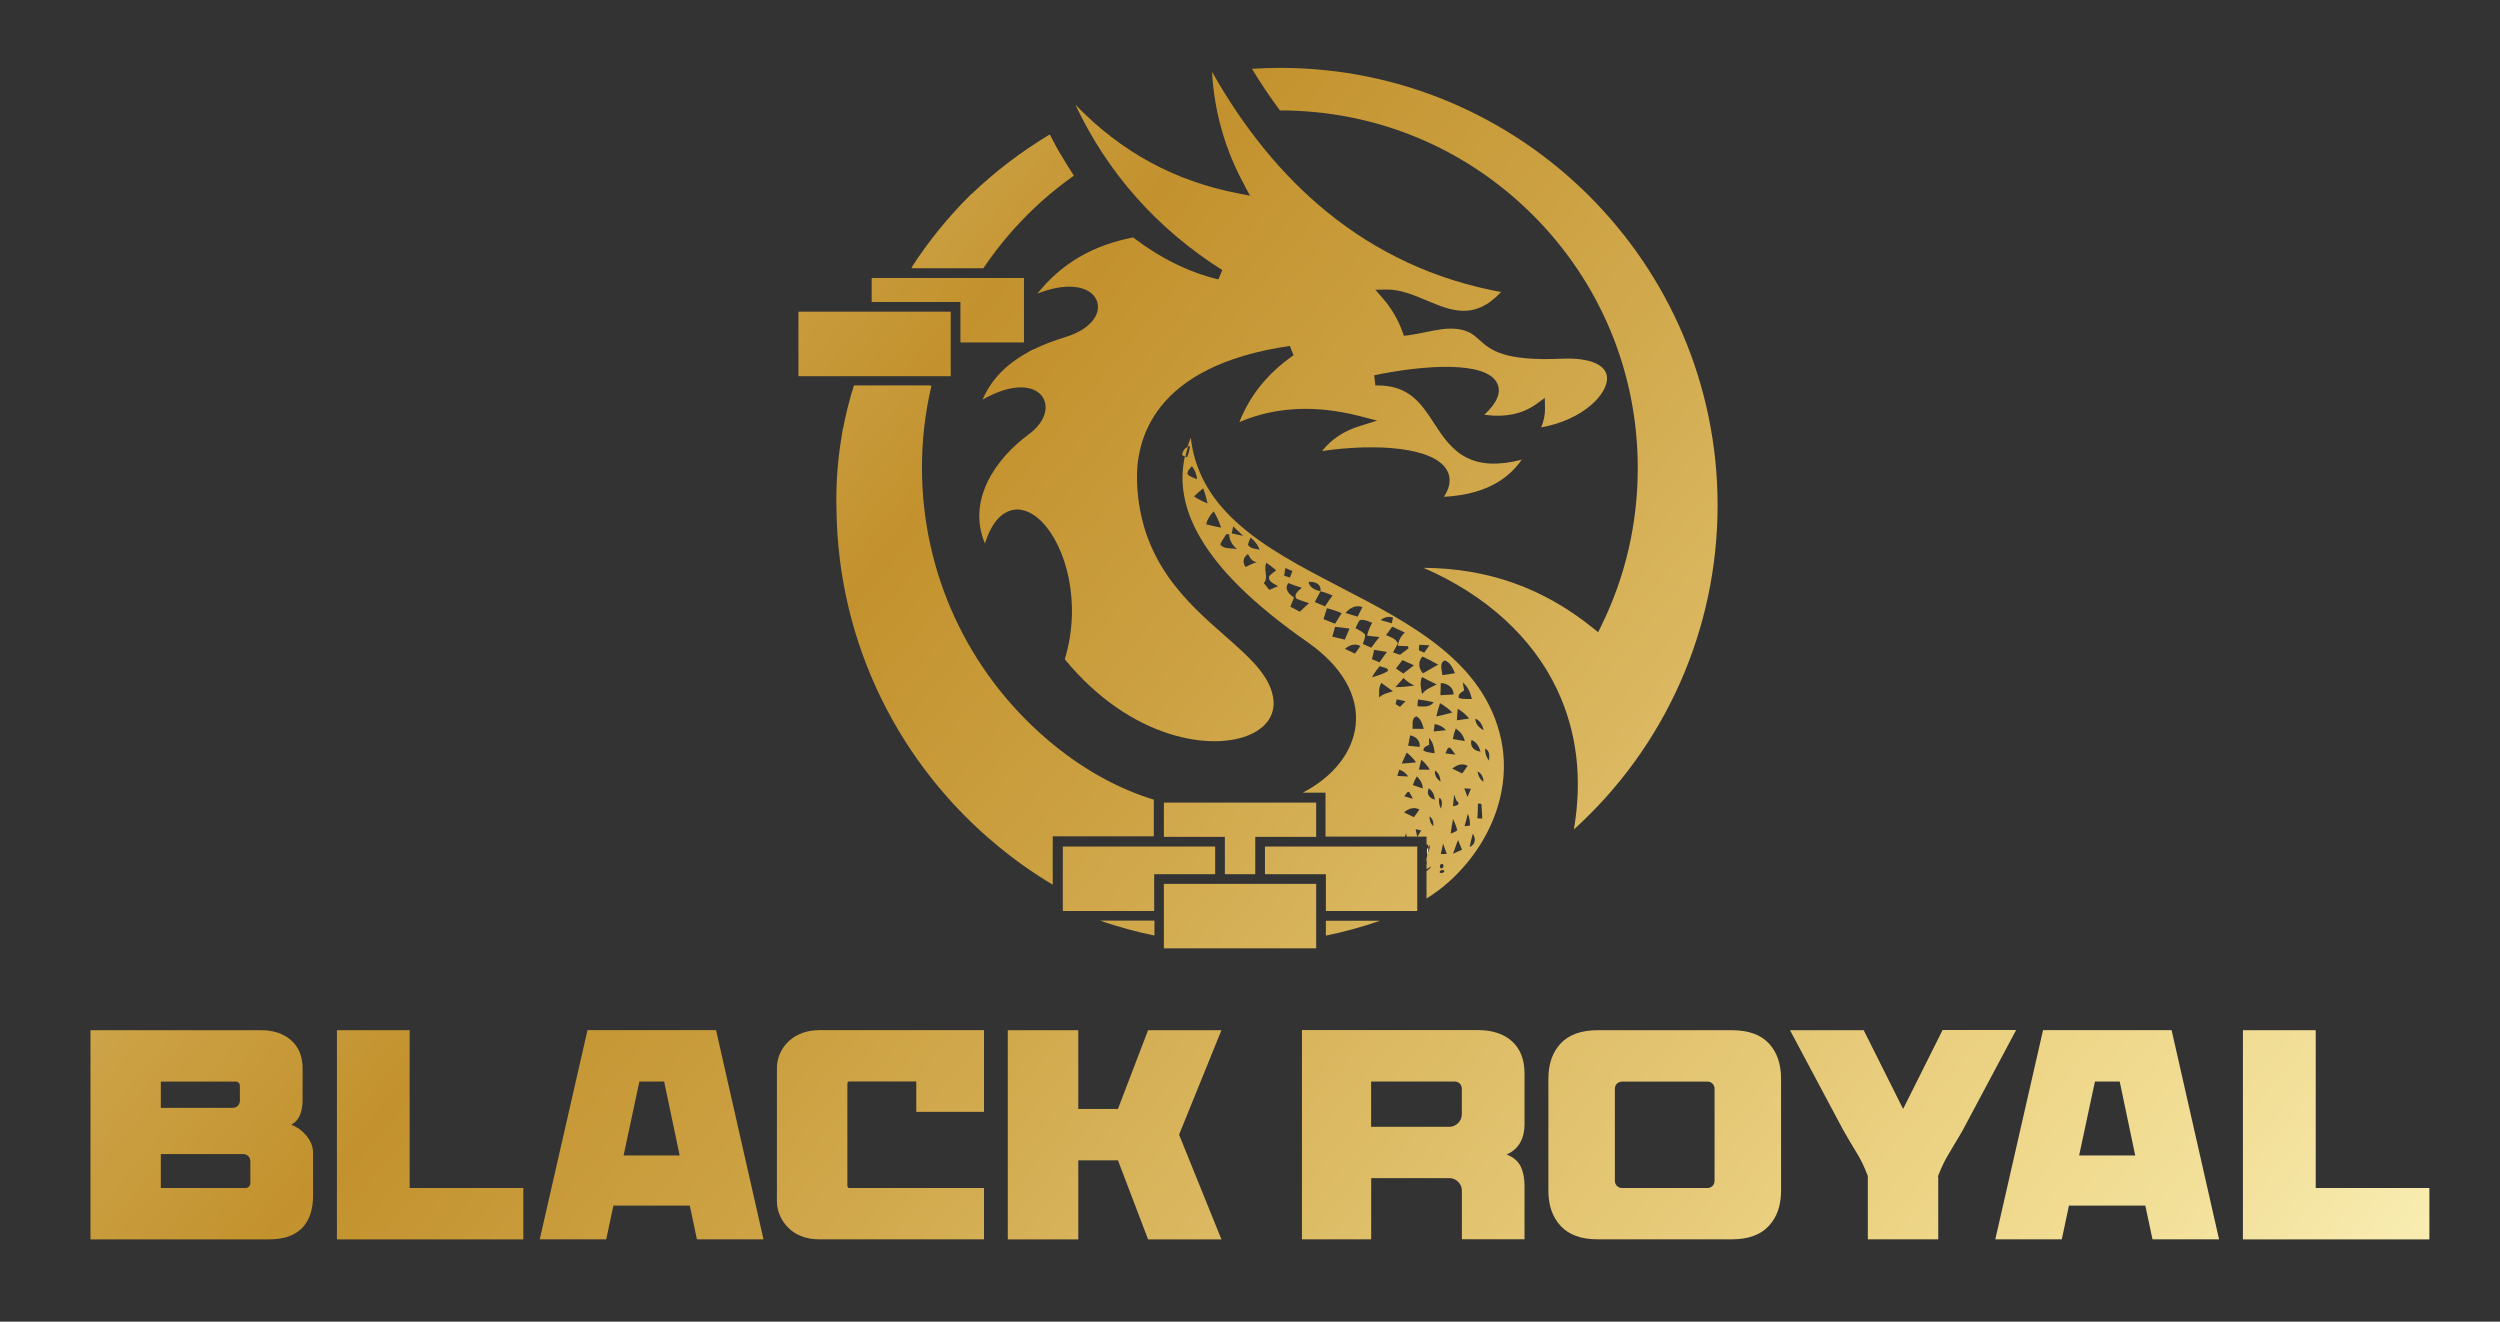 <?xml version="1.0" encoding="UTF-8"?>
<svg id="Layer_1" data-name="Layer 1" xmlns="http://www.w3.org/2000/svg" xmlns:xlink="http://www.w3.org/1999/xlink" viewBox="0 0 363.59 192.22">
  <rect x="0" y="0" width="363.59" height="192.22" fill="#333333" stroke="none"/>
  <defs>
    <style>
      .cls-1 {
        fill: none;
      }

      .cls-2 {
        fill: url(#linear-gradient);
      }

      .cls-3 {
        clip-path: url(#clippath);
      }

      .cls-4 {
        clip-path: url(#clippath-1);
      }

      .cls-5 {
        clip-path: url(#clippath-4);
      }

      .cls-6 {
        clip-path: url(#clippath-3);
      }

      .cls-7 {
        clip-path: url(#clippath-2);
      }

      .cls-8 {
        clip-path: url(#clippath-7);
      }

      .cls-9 {
        clip-path: url(#clippath-8);
      }

      .cls-10 {
        clip-path: url(#clippath-6);
      }

      .cls-11 {
        clip-path: url(#clippath-5);
      }

      .cls-12 {
        clip-path: url(#clippath-9);
      }

      .cls-13 {
        clip-path: url(#clippath-20);
      }

      .cls-14 {
        clip-path: url(#clippath-21);
      }

      .cls-15 {
        clip-path: url(#clippath-23);
      }

      .cls-16 {
        clip-path: url(#clippath-22);
      }

      .cls-17 {
        clip-path: url(#clippath-14);
      }

      .cls-18 {
        clip-path: url(#clippath-13);
      }

      .cls-19 {
        clip-path: url(#clippath-12);
      }

      .cls-20 {
        clip-path: url(#clippath-10);
      }

      .cls-21 {
        clip-path: url(#clippath-15);
      }

      .cls-22 {
        clip-path: url(#clippath-17);
      }

      .cls-23 {
        clip-path: url(#clippath-16);
      }

      .cls-24 {
        clip-path: url(#clippath-19);
      }

      .cls-25 {
        clip-path: url(#clippath-11);
      }

      .cls-26 {
        clip-path: url(#clippath-18);
      }

      .cls-27 {
        fill: url(#linear-gradient-8);
      }

      .cls-28 {
        fill: url(#linear-gradient-9);
      }

      .cls-29 {
        fill: url(#linear-gradient-3);
      }

      .cls-30 {
        fill: url(#linear-gradient-4);
      }

      .cls-31 {
        fill: url(#linear-gradient-2);
      }

      .cls-32 {
        fill: url(#linear-gradient-6);
      }

      .cls-33 {
        fill: url(#linear-gradient-7);
      }

      .cls-34 {
        fill: url(#linear-gradient-5);
      }

      .cls-35 {
        fill: url(#linear-gradient-14);
      }

      .cls-36 {
        fill: url(#linear-gradient-18);
      }

      .cls-37 {
        fill: url(#linear-gradient-22);
      }

      .cls-38 {
        fill: url(#linear-gradient-20);
      }

      .cls-39 {
        fill: url(#linear-gradient-21);
      }

      .cls-40 {
        fill: url(#linear-gradient-23);
      }

      .cls-41 {
        fill: url(#linear-gradient-15);
      }

      .cls-42 {
        fill: url(#linear-gradient-19);
      }

      .cls-43 {
        fill: url(#linear-gradient-16);
      }

      .cls-44 {
        fill: url(#linear-gradient-17);
      }

      .cls-45 {
        fill: url(#linear-gradient-13);
      }

      .cls-46 {
        fill: url(#linear-gradient-12);
      }

      .cls-47 {
        fill: url(#linear-gradient-10);
      }

      .cls-48 {
        fill: url(#linear-gradient-11);
      }

      .cls-49 {
        fill: url(#linear-gradient-24);
      }
    </style>
    <clipPath id="clippath">
      <path class="cls-1" d="M23.4,167.84h11.93c.32,0,.58,.1,.78,.3s.3,.46,.3,.78v3.12c0,.23-.07,.41-.22,.54-.15,.13-.3,.2-.48,.2h-12.32v-4.95Zm0-10.54h10.8c.46,0,.69,.23,.69,.7v2.04c0,.32-.1,.58-.3,.78-.2,.2-.45,.3-.74,.3h-10.46v-3.82Zm-10.24-7.46v30.41h0s25.95,0,25.95,0c2.17,0,3.78-.56,4.84-1.67,1.06-1.11,1.58-2.67,1.58-4.66v-6.29c0-.84-.31-1.64-.93-2.41-.62-.77-1.37-1.31-2.24-1.63,.64-.38,1.07-.88,1.3-1.5,.23-.62,.35-1.31,.35-2.06v-4.64c0-1.74-.55-3.09-1.65-4.08-1.1-.98-2.56-1.48-4.38-1.48H13.16Z"/>
    </clipPath>
    <linearGradient id="linear-gradient" x1="-824.91" y1="359.49" x2="-823.91" y2="359.49" gradientTransform="translate(246940.7 566348.16) rotate(90) scale(686.84)" gradientUnits="userSpaceOnUse">
      <stop offset="0" stop-color="#fbc926"/>
      <stop offset="0" stop-color="#fbc926"/>
      <stop offset=".05" stop-color="#fbd245"/>
      <stop offset=".25" stop-color="#fffbcc"/>
      <stop offset=".27" stop-color="#fbf4c1"/>
      <stop offset=".6" stop-color="#c3922e"/>
      <stop offset=".67" stop-color="#cca142"/>
      <stop offset=".82" stop-color="#e5c876"/>
      <stop offset=".87" stop-color="#eed688"/>
      <stop offset=".91" stop-color="#f2df98"/>
      <stop offset=".99" stop-color="#fdf7c5"/>
      <stop offset="1" stop-color="#fffbcc"/>
    </linearGradient>
    <clipPath id="clippath-1">
      <polygon class="cls-1" points="49 149.83 49 180.25 76.11 180.25 76.11 180.24 76.11 172.78 59.58 172.78 59.58 149.83 49 149.83"/>
    </clipPath>
    <linearGradient id="linear-gradient-2" x1="-824.92" y1="359.49" x2="-823.92" y2="359.49" gradientTransform="translate(247679.12 567937.35) rotate(90) scale(688.79)" xlink:href="#linear-gradient"/>
    <clipPath id="clippath-2">
      <path class="cls-1" d="M92.99,157.29h3.6l2.26,10.76h-8.16l2.3-10.76Zm-7.55-7.46l-6.94,30.41h0s9.67,0,9.67,0l1.04-4.9h11.11l1.04,4.9h9.68s-6.9-30.42-6.9-30.42h-18.7Z"/>
    </clipPath>
    <linearGradient id="linear-gradient-3" x1="-824.9" y1="359.48" x2="-823.9" y2="359.48" gradientTransform="translate(241628.33 553978.69) rotate(90) scale(671.9)" xlink:href="#linear-gradient"/>
    <clipPath id="clippath-3">
      <path class="cls-1" d="M119.07,149.83c-.87,0-1.67,.14-2.41,.41-.74,.28-1.37,.66-1.91,1.15-.54,.49-.96,1.08-1.28,1.76-.32,.68-.48,1.43-.48,2.24v19.26c0,.81,.16,1.55,.48,2.23,.32,.68,.74,1.27,1.28,1.78,.53,.51,1.17,.9,1.91,1.17,.74,.28,1.54,.41,2.41,.41h24.04v-7.46h-19.57c-.2,0-.3-.12-.3-.35v-14.8c0-.23,.1-.35,.3-.35h9.72v4.43h9.85v-11.89h-24.04Z"/>
    </clipPath>
    <linearGradient id="linear-gradient-4" x1="-824.89" y1="359.47" x2="-823.89" y2="359.47" gradientTransform="translate(239869.17 549847.11) rotate(90) scale(666.93)" xlink:href="#linear-gradient"/>
    <clipPath id="clippath-4">
      <polygon class="cls-1" points="166.97 149.83 162.59 161.28 156.82 161.28 156.82 149.83 146.57 149.83 146.57 180.24 146.58 180.25 156.82 180.25 156.82 168.75 162.59 168.75 166.97 180.25 177.64 180.25 171.48 165.02 177.64 149.83 166.97 149.83"/>
    </clipPath>
    <linearGradient id="linear-gradient-5" x1="-824.9" y1="359.48" x2="-823.9" y2="359.48" gradientTransform="translate(241738.48 554022.28) rotate(90) scale(672.02)" xlink:href="#linear-gradient"/>
    <clipPath id="clippath-5">
      <path class="cls-1" d="M199.42,157.29h12.1c.32,0,.58,.1,.78,.3,.2,.2,.3,.46,.3,.78v3.69c0,.49-.18,.92-.54,1.28-.36,.36-.79,.54-1.28,.54h-11.37v-6.6Zm-10.07-7.46v30.41h0s10.07,0,10.07,0v-8.9h11.37c.49,0,.92,.18,1.28,.54,.36,.36,.54,.79,.54,1.28v7.07h9.11v-7.81c0-1.1-.19-2.03-.57-2.8-.38-.76-1.05-1.34-2.04-1.71,.9-.4,1.55-.98,1.98-1.73,.42-.75,.63-1.63,.63-2.65v-7.38c0-2.03-.6-3.59-1.8-4.69-1.2-1.1-2.87-1.65-5.01-1.65h-25.55Z"/>
    </clipPath>
    <linearGradient id="linear-gradient-6" x1="-824.89" y1="359.47" x2="-823.89" y2="359.47" gradientTransform="translate(239947.76 549789.56) rotate(90) scale(666.93)" xlink:href="#linear-gradient"/>
    <clipPath id="clippath-6">
      <path class="cls-1" d="M235.17,172.48c-.2-.2-.31-.46-.31-.78v-13.32c0-.32,.1-.58,.31-.78,.2-.2,.46-.3,.78-.3h12.37c.29,0,.54,.1,.74,.3,.2,.2,.3,.46,.3,.78v13.32c0,.32-.1,.58-.3,.78-.2,.2-.45,.3-.74,.3h-12.37c-.32,0-.58-.1-.78-.3m-2.82-22.65c-2.37,0-4.16,.64-5.36,1.91-1.2,1.27-1.8,2.99-1.8,5.16v16.27c0,2.14,.6,3.85,1.8,5.14,1.2,1.29,2.99,1.93,5.36,1.93h19.52c2.4,0,4.19-.65,5.38-1.95,1.19-1.27,1.78-2.98,1.78-5.12v-16.27c0-2.17-.59-3.89-1.78-5.16-1.19-1.27-2.98-1.91-5.38-1.91h-19.52Z"/>
    </clipPath>
    <linearGradient id="linear-gradient-7" x1="-824.9" y1="359.48" x2="-823.9" y2="359.48" gradientTransform="translate(241736.79 553775.93) rotate(90) scale(671.79)" xlink:href="#linear-gradient"/>
    <clipPath id="clippath-7">
      <path class="cls-1" d="M282.51,149.83l-5.73,11.45-5.73-11.45h-10.72l7.68,14.41c.38,.66,.72,1.26,1.04,1.8,.32,.54,.64,1.06,.95,1.58,.32,.52,.61,1.05,.87,1.58,.26,.54,.52,1.15,.78,1.84v9.2h10.24v-8.94c0-.06,0-.1-.02-.13-.02-.03-.02-.06-.02-.09,.26-.69,.53-1.32,.8-1.87,.27-.55,.57-1.09,.89-1.61,.32-.52,.64-1.06,.96-1.61,.32-.52,.67-1.11,1.04-1.78l7.68-14.41h-10.72Z"/>
    </clipPath>
    <linearGradient id="linear-gradient-8" x1="-824.9" y1="359.48" x2="-823.9" y2="359.48" gradientTransform="translate(243549.58 557822.41) rotate(90) scale(676.73)" xlink:href="#linear-gradient"/>
    <clipPath id="clippath-8">
      <path class="cls-1" d="M304.68,157.29h3.6l2.26,10.76h-8.16l2.3-10.76Zm-7.55-7.46l-6.94,30.41h0s9.67,0,9.67,0l1.04-4.9h11.11l1.04,4.9h9.68l-6.9-30.42h-18.7Z"/>
    </clipPath>
    <linearGradient id="linear-gradient-9" x1="-824.9" y1="359.48" x2="-823.9" y2="359.48" gradientTransform="translate(241841.59 553816.15) rotate(90) scale(671.9)" xlink:href="#linear-gradient"/>
    <clipPath id="clippath-9">
      <polygon class="cls-1" points="326.2 149.83 326.2 180.24 326.2 180.25 353.32 180.25 353.32 172.78 336.79 172.78 336.79 149.83 326.2 149.83"/>
    </clipPath>
    <linearGradient id="linear-gradient-10" x1="-824.9" y1="359.48" x2="-823.9" y2="359.48" gradientTransform="translate(242049.9 554196.12) rotate(90) scale(672.39)" xlink:href="#linear-gradient"/>
    <clipPath id="clippath-10">
      <path class="cls-1" d="M181.03,27.06l.77,1.4-1.57-.3c-9.35-1.79-17.19-6.04-23.84-12.95,4.72,9.99,11.89,18.07,21.38,24.07l-.58,1.36c-4.33-1.06-8.39-3.06-12.4-6.11-5.93,1.17-10.42,3.8-13.91,8.17,3.69-1.46,6.3-1.15,7.62-.22,.89,.62,1.31,1.56,1.15,2.57-.27,1.68-2.04,3.17-4.75,3.99-1.7,.52-3.21,1.1-4.57,1.77-.27,.13-.54,.27-.8,.41-3.22,1.75-5.39,4.02-6.63,6.9,4.37-2.5,7.51-2.1,8.68-.46,.92,1.28,.69,3.56-2.01,5.55-4.76,3.49-8.98,9.56-6.32,15.83,1.04-3.32,2.56-4.45,3.74-4.8,1.48-.43,3.1,.17,4.56,1.67,3.49,3.59,5.8,11.76,3.31,19.97,9.6,11.71,21.56,13.44,27.05,10.91,2.54-1.17,3.68-3.14,3.22-5.53-.62-3.21-3.59-5.81-7.02-8.83-5.48-4.81-12.3-10.81-12.74-22.25-.25-6.18,2.31-16.98,22.22-19.87l.54,1.35c-3.73,2.6-6.32,5.79-7.88,9.73,5.19-2.23,11.06-2.53,17.48-.88l2.56,.66-2.52,.79c-2.33,.72-4.14,1.92-5.49,3.63,7.96-1.15,16.4-.56,18.2,2.87,.44,.83,.64,2.11-.48,3.79,5.27-.28,9-2.06,11.32-5.4-3.34,.86-5.92,.76-8.02-.3-2.19-1.1-3.48-3.08-4.73-4.99-1.89-2.9-3.67-5.63-8.54-5.5l-.17-1.48c7.31-1.53,16.38-2.13,17.91,1.21,.59,1.3-.05,2.82-1.9,4.53,3.06,.42,5.57-.11,7.64-1.61l1.16-.84,.03,1.43c.02,.98-.16,1.93-.56,2.86,6.14-1.1,9.75-4.9,9.58-7.3-.14-1.86-2.61-2.87-6.61-2.69-8.51,.37-10.35-1.29-11.96-2.74-.82-.73-1.46-1.32-3.07-1.56-1.55-.23-3.12,.1-4.79,.44-.82,.17-1.67,.35-2.52,.46l-.59,.07-.2-.56c-.67-1.84-1.64-3.5-2.89-4.92l-1.07-1.22,1.62-.03c1.99-.03,3.93,.78,5.81,1.57,3.59,1.51,6.99,2.95,10.86-1.21-9.5-1.74-18.06-5.69-25.46-11.76-6.37-5.21-11.93-12.02-16.58-20.27,.33,5.89,1.94,11.47,4.8,16.64"/>
    </clipPath>
    <linearGradient id="linear-gradient-11" x1="-824.9" y1="359.48" x2="-823.9" y2="359.48" gradientTransform="translate(242865.58 556491.92) rotate(90) scale(675.08)" xlink:href="#linear-gradient"/>
    <clipPath id="clippath-11">
      <path class="cls-1" d="M182.07,9.99c1.28,2.12,2.65,4.15,4.08,6.07h.02c13.89,0,26.95,5.41,36.78,15.23,9.82,9.83,15.24,22.89,15.24,36.78,0,8.08-1.8,15.84-5.35,23.04l-.41,.84-.73-.59c-7.2-5.83-15.3-8.72-24.68-8.78,9.02,3.9,15.86,10.1,19.45,17.73,2.88,6.1,3.69,12.93,2.43,20.32,13.31-12.05,20.9-29.11,20.9-47.14,0-35.08-28.53-63.62-63.61-63.62-1.35,0-2.7,.05-4.1,.14"/>
    </clipPath>
    <linearGradient id="linear-gradient-12" x1="-824.9" y1="359.48" x2="-823.9" y2="359.48" gradientTransform="translate(243176.92 557120.31) rotate(90) scale(675.87)" xlink:href="#linear-gradient"/>
    <clipPath id="clippath-12">
      <path class="cls-1" d="M141.4,28.23s-.02,.02-.03,.02l-.03,.03s-.02,.02-.04,.04c-.02,.02-.04,.04-.06,.05-3.28,3.25-6.18,6.82-8.64,10.65h10.41c1.26-1.86,2.63-3.65,4.13-5.35,.01-.01,.02-.03,.04-.04,.03-.03,.06-.06,.08-.1,.06-.08,.14-.15,.21-.23,2.57-2.87,5.48-5.47,8.7-7.74-.6-.92-1.19-1.86-1.75-2.81t0,0s0,0,0,0c-.34-.58-.68-1.17-1-1.76,0,0,0,0,0,0h0c-.25-.45-.48-.89-.72-1.35-4.07,2.45-7.87,5.33-11.3,8.61"/>
    </clipPath>
    <linearGradient id="linear-gradient-13" x1="-824.89" y1="359.48" x2="-823.89" y2="359.48" gradientTransform="translate(239887.77 549782.89) rotate(90) scale(666.93)" xlink:href="#linear-gradient"/>
    <clipPath id="clippath-13">
      <path class="cls-1" d="M171.9,66.18c.16,.08,.33,.15,.49,.23,.1-.47,.24-.94,.39-1.41-.5,.15-.78,.63-.88,1.19"/>
    </clipPath>
    <linearGradient id="linear-gradient-14" x1="-825.03" y1="359.58" x2="-824.03" y2="359.58" gradientTransform="translate(287942.49 659835.61) rotate(90) scale(800.31)" xlink:href="#linear-gradient"/>
    <clipPath id="clippath-14">
      <path class="cls-1" d="M207.53,123.51v.81s.08-.1,.12-.16c.03-.3,.07-.61,.09-.91-.08,.08-.15,.17-.21,.26"/>
    </clipPath>
    <linearGradient id="linear-gradient-15" x1="-537.55" y1="150.34" x2="-536.55" y2="150.34" gradientTransform="translate(508.42 1198.26) rotate(90) scale(2)" xlink:href="#linear-gradient"/>
    <clipPath id="clippath-15">
      <path class="cls-1" d="M160.03,133.9c1.32,.47,2.67,.87,4.01,1.24,1.28,.35,2.57,.66,3.86,.92v-2.17h-7.87Zm32.8,0v2.17c1.29-.26,2.58-.57,3.86-.92,1.35-.37,2.69-.78,4.01-1.24h-7.87Zm16.55-7.02c-.07-.33,.65-.51,.69-.15-.08,.15-.26,.25-.44,.25-.1,0-.19-.03-.25-.1m.13-.63c-.19-.18-.07-.61,.21-.61,.36,.05,.22,.66-.06,.66-.05,0-.1-.02-.15-.05m.36-3.57c.19,.5,.37,1,.54,1.51-.29,.01-.58,.01-.87,.02,.11-.51,.21-1.02,.33-1.53m2.19-.49c.19,.46,.38,.93,.57,1.39-.44,.18-.87,.39-1.31,.58,.26-.66,.45-1.33,.73-1.97m2.15-.93c.49,.69,.36,1.59-.46,1.93,.12-.65,.27-1.29,.46-1.93m-2.87-2.14c.24,.53,.49,1.07,.6,1.65-.29,.22-.63,.34-.95,.47,.08-.71,.2-1.42,.35-2.13m-3.42-.38c.45,.32,.61,.85,.54,1.41-.42-.34-.55-.88-.54-1.41m5.54-.35c.31,.51,.34,1.11,.33,1.69-.27,.03-.53,.06-.79,.09,.19-.58,.32-1.18,.47-1.78m-9.27-.23c.64-.55,1.47-.85,2.24-.41-.26,.37-.53,.74-.79,1.11-.48-.24-.96-.47-1.44-.7m10.66,.86c.06-.72,.08-1.44,.08-2.16,.13,.02,.38,.05,.51,.07,.05,.71,.1,1.42,.12,2.13-.24-.01-.48-.03-.71-.04m-5.53-3c.56,.37,.37,1.04,.25,1.59-.3-.47-.36-1.04-.25-1.59m2.15-.45c.1,.3,.23,.58,.34,.87,.7,.56,.08,.73-.5,.83,.06-.57,.12-1.14,.16-1.71m-7.24,.26c.22-.21,.33-.72,.7-.63,.21,.31,.37,.65,.54,.99-.42-.12-.83-.23-1.24-.36m8.73-1.16c.32,.02,.64,.04,.95,.07-.17,.39-.33,.78-.49,1.18-.17-.41-.31-.83-.46-1.24m-5.18,0c.58,.35,.82,.99,.89,1.65-.76-.21-1.28-.81-.89-1.65m-2.31-.48c.14-.44,.34-.87,.57-1.27,.49,.46,.85,1.05,.87,1.76-.48-.17-.96-.33-1.44-.49m9.41-1.99c.57,.29,.85,.86,.87,1.5-.54-.31-.78-.89-.87-1.5m-6.19-.12c.58,.32,.76,.99,.81,1.62-.51-.38-.92-.92-.81-1.62m-5.47,.78c.1-.3,.18-.61,.26-.92,.53,.18,1,.5,1.29,1-.52-.02-1.03-.05-1.55-.08m7.98-1.06c.64-.55,1.47-.84,2.24-.41-.26,.37-.53,.74-.79,1.11-.48-.24-.96-.47-1.44-.7m-4.86,.14c.12-.48,.23-.96,.34-1.44,.5,.4,.92,.9,1.25,1.46-.53,0-1.06-.02-1.59-.02m-1.77-2.48c.51,.41,.98,.87,1.36,1.42-.69,.1-1.39,.13-2.08,.18,.22-.54,.46-1.07,.72-1.6m11.41-.58c.7,.32,.61,1.11,.57,1.75-.42-.48-.6-1.11-.57-1.75m-5.8,.7c.21-.27,.24-.88,.68-.84,.3,.3,.54,.67,.79,1.02-.49-.06-.99-.12-1.47-.18m3.81-1.96c.72,.29,1.11,.97,1.31,1.7-.9-.1-1.59-.69-1.31-1.7m-6.98,1.56c-.05-.53,.45-.67,.82-.84,0-.34-.03-.67-.02-1.02,.57,.6,.76,1.43,.82,2.25-.55-.09-1.12-.13-1.62-.38m-2.23-.72c.1-.51,.19-1.01,.28-1.51,.81,.14,1.51,.77,1.39,1.68-.56-.05-1.11-.12-1.67-.17m6.51-.97c.07-.53,.22-1.05,.42-1.54,.63,.44,1.14,1.04,1.3,1.83-.57-.1-1.14-.2-1.72-.29m-2.66-2.19c.63,.11,1.22,.39,1.64,.9-.59,.07-1.18,.13-1.77,.18,.06-.36,.09-.72,.13-1.08m5.92-.78c.72,.26,1.03,.98,1.21,1.68-.65-.34-1.21-.88-1.21-1.68m-9.13,1.48c.04-.6-.18-1.64,.59-1.8,.64,.36,.86,1.12,1.03,1.8-.21,0-.41,0-.62,0-.33,0-.67,0-1-.01m6.57-2.91c.64,.37,1.2,.86,1.67,1.42-.6,.09-1.2,.17-1.8,.26,.05-.56,.08-1.12,.12-1.69m-2.57-.8c.65,.37,1.26,.81,1.79,1.36-.77,.23-1.55,.4-2.33,.57,.15-.65,.33-1.3,.54-1.93m-3.28,.44c.02-.33,.04-.66,.09-.99,.76,.11,1.52,.23,2.27,.41-.37,.52-.93,.63-1.51,.63-.29,0-.58-.03-.85-.05m-3.18-.32c.05-.23,.11-.45,.17-.68,.42,.08,.85,.17,1.27,.27-.27,.28-.53,.56-.8,.83-.21-.14-.43-.27-.64-.41m6.57-3.06c.94,.02,1.85,.6,1.87,1.66-.64,.04-1.28,.07-1.92,.11,.02-.59,.04-1.18,.05-1.77m-8.63-.02c.54,.43,1.12,.8,1.68,1.21-.7,.25-1.46,.36-2.01,.92-.01-.72-.11-1.5,.34-2.13m11.24,2.2c-.15-.59,.39-.84,.78-1.11-.07-.38-.15-.76-.2-1.15,.74,.58,1.11,1.49,1.33,2.4-.12,0-.25,0-.37,0-.1,0-.21,0-.31,0-.42,0-.84-.02-1.24-.15m-9.2-1.58c.39-.45,.8-.88,1.18-1.33,.44,.49,1,.84,1.59,1.11-.87,.11-1.74,.22-2.62,.22-.05,0-.1,0-.15,0m3.88-1.46c.68,.39,1.41,.71,2.11,1.07-.74,.41-1.59,.67-2.12,1.4-.14-.82-.39-1.68,0-2.47m-6.13-1.6c.35,.24,1.28,.2,1.17,.71-.7,.47-1.53,.68-2.32,.93,.31-.6,.71-1.14,1.15-1.64m9.44-.82c.79,.29,1.17,1.12,1.48,1.86-.61,.11-1.22,.2-1.83,.28-.06-.68-.5-1.83,.35-2.14m-7.1,1.16c.32-.4,.63-.8,.94-1.21,.56,.26,1.12,.51,1.67,.76-.52,.4-1.04,.79-1.55,1.2-.36-.25-.71-.49-1.07-.74m3.85-1.74c.78,.36,1.55,.75,2.29,1.18-.73,.44-1.48,.84-2.21,1.27-.65-.74-.75-1.67-.08-2.45m-7.34,.39c.1-.46,.22-.9,.33-1.36,.62,.11,1.24,.2,1.86,.31-.38,.49-.74,1-1.09,1.51-.37-.16-.73-.31-1.1-.46m6.82-1.29c.02-.26,.04-.53,.06-.8,.49,.02,.99,.05,1.48,.07-.25,.37-.5,.73-.76,1.08-.26-.12-.53-.23-.79-.36m-10.73-.2c.64-.56,1.47-.84,2.24-.41-.26,.37-.53,.74-.79,1.11-.48-.24-.96-.47-1.45-.7m-1.85-1.78c.14-.48,.28-.95,.41-1.43,.7,.08,1.4,.17,2.1,.26-.24,.53-.47,1.07-.69,1.61-.6-.16-1.22-.3-1.83-.44m8.85,2.28c.23-.42,.46-.86,.7-1.28-.3-.73-1.06-.94-1.72-1.21,.3-.41,.6-.83,.9-1.24,.61,.28,1.23,.57,1.84,.86-.57,.49-.93,1.16-1.01,1.93,.48,.02,.97,.03,1.46,.05,.02,.07,.07,.23,.09,.31-.42,.3-.83,.62-1.24,.94-.35-.12-.69-.23-1.03-.35m-4.38-1.23c.12-.45,.38-.91,.31-1.39-.39-.4-.9-.63-1.38-.9,.19-.4,.36-.8,.62-1.16,.62-.19,1.23,.18,1.81,.37-.33,.58-.59,1.21-.75,1.88,.6,.08,1.2,.14,1.8,.2-.41,.51-.81,1.02-1.19,1.55-.41-.18-.82-.36-1.22-.55m2.59-3.47c.53-.41,1.17-.6,1.8-.35-.06,.27-.12,.54-.18,.82-.54-.15-1.09-.3-1.62-.46m-8.32-.13c.18-.53,.35-1.06,.51-1.6,.73,.18,1.45,.41,2.14,.72-.32,.51-.65,1.03-.97,1.54-.56-.22-1.12-.44-1.68-.67m3.21-.9c.62-.74,1.51-1.22,2.46-.86-.23,.47-.47,.94-.7,1.4-.59-.19-1.17-.36-1.76-.54m-8.03-.91c.18-.44,.37-.88,.54-1.32-.71-.52-1.48-1.19-.83-2.12,.64,.26,1.29,.49,1.96,.68-.41,.4-1.24,.92-.78,1.59,.59,.28,1.22,.43,1.83,.65-.45,.42-.89,.83-1.34,1.24-.46-.25-.92-.49-1.38-.72m3.56-.67c.27-.52,.54-1.04,.82-1.57-.73-.2-1.58-.48-1.73-1.37,.88-.08,1.89,.27,1.73,1.37,.61,.14,1.2,.35,1.77,.62-.39,.51-.77,1.03-1.11,1.57-.49-.21-.99-.41-1.48-.63m-4.46-3.83c.06-.37,.12-.75,.19-1.12,.33,.16,.67,.3,1.02,.43-.12,.33-.24,.65-.36,.96-.28-.09-.57-.18-.85-.27m-2.95,1.07c.76-.84-.14-1.97,.39-2.95,.49,.34,.95,.72,1.41,1.1-.35,.28-.73,.53-1.03,.86-.16,.84,.77,1.09,1.3,1.44-.43,.18-.85,.35-1.27,.54-.27-.33-.53-.65-.8-.99m-2.3-4.21c.28,.55,.63,1.11,1.29,1.18-.57,.16-1.11,.41-1.64,.69-.5-.66-.35-1.45,.35-1.88m0-1.34c.06-.37,.23-.72,.37-1.06,.58,.46,1.06,1.05,1.31,1.77-.57-.16-1.35-.12-1.68-.71m-4.03-.08c.23-.53,.58-1,.89-1.49,.1,.01,.31,.04,.41,.06,0,.88,.5,1.58,1.11,2.14-.78-.21-1.92,.08-2.41-.7m1.66-1.6c.06-.34,.15-.68,.21-1.02,.47,.49,.99,.92,1.47,1.39-.57-.11-1.13-.24-1.69-.37m-3.71-1.33c.18-.72,.57-1.35,1.1-1.86,.45,.74,.81,1.53,1.07,2.36-.73-.13-1.46-.3-2.17-.49m-1.77-4.05c.43-.41,.88-.81,1.34-1.18,.27,.71,.47,1.45,.64,2.19-.7-.26-1.36-.6-1.98-1.02m-.92-3.19c-.12-.51,.33-.86,.62-1.19,.44,.53,.69,1.19,.74,1.89-.47-.19-.98-.35-1.37-.7m0-4.04c.11-.03,.22-.06,.35-.06-.07,.56-.21,1.1-.43,1.61-.1-.04-.21-.09-.31-.14-.83,3.74-.17,7.51,1.99,11.4,2.78,5,7.96,10.11,15.86,15.63,4.98,3.48,7.46,7.77,6.98,12.1-.43,3.92-3.26,7.48-7.68,9.78h3.3v6.39h11.57c.04-.17,.08-.34,.13-.51,.03,.17,.07,.34,.11,.51h1.52c-.09-.36-.14-.72-.22-1.08,.27,.06,.54,.12,.81,.19-.19,.29-.37,.59-.55,.89h1.32v1.13c.09,.03,.18,.06,.24,.07-.01,.11-.02,.22-.03,.33,.09-.1,.19-.18,.29-.27-.02,.43-.14,.84-.38,1.18-.02,.2-.04,.41-.06,.61-.02,0-.04,0-.06-.01v.72c.03-.06,.06-.12,.08-.18-.02,.18-.05,.36-.08,.54v.63c.23-.15,.46-.3,.7-.44-.18,.29-.42,.53-.7,.71v3.99c1.2-.75,2.34-1.59,3.4-2.56,3.5-3.19,6.17-7.39,7.29-12.02,.68-2.82,.77-5.77,.15-8.61-2.45-11.23-13.02-16.72-23.26-22.03-5.74-2.98-11.17-5.8-15.28-9.57-3.89-3.56-6.06-7.58-6.58-12.23-.18,.42-.33,.85-.46,1.27m-48.53-8.88c-.49,1.55-.94,3.21-1.32,4.97-.1,.44-.18,.87-.26,1.3h-.03c-.08,.48-.15,.96-.23,1.44-.66,4.01-.78,7.56-.7,10.42,.25,19.66,9.32,37.2,23.44,48.83,2.51,2.08,5.2,3.98,8.01,5.66v-7.04h14.7v-5.33c-4.69-1.43-9.66-3.98-14.6-8-.31-.25-.61-.51-.91-.76-11.59-9.92-18.21-24.25-18.21-39.54,0-4.05,.47-8.04,1.38-11.89h-.12s0-.04,.01-.06h-11.16Zm17.15-27.89s-.02,.02-.03,.02l-.03,.03s-.02,.02-.04,.04c-.02,.02-.04,.04-.06,.05-3.28,3.25-6.18,6.82-8.64,10.65h10.32c1.28-1.88,2.69-3.67,4.22-5.35,.01-.01,.02-.03,.04-.04,.03-.03,.06-.06,.08-.1,.06-.08,.14-.15,.21-.23,2.57-2.87,5.48-5.47,8.7-7.74-.6-.92-1.19-1.86-1.75-2.81t0,0s0,0,0,0c-.42-.53-.76-1.13-1-1.76,0,0,0,0,0,0h0s-.72-1.35-.72-1.35c-4.07,2.45-7.87,5.33-11.3,8.61"/>
    </clipPath>
    <linearGradient id="linear-gradient-16" x1="-824.9" y1="359.48" x2="-823.9" y2="359.48" gradientTransform="translate(243629.69 558302.8) rotate(90) scale(677.25)" xlink:href="#linear-gradient"/>
    <clipPath id="clippath-16">
      <path class="cls-1" d="M149.53,51.22h.8v-.41c-.27,.13-.54,.27-.8,.41"/>
    </clipPath>
    <linearGradient id="linear-gradient-17" x1="-824.89" y1="359.47" x2="-823.89" y2="359.47" gradientTransform="translate(239903.28 549783.1) rotate(90) scale(666.93)" xlink:href="#linear-gradient"/>
    <clipPath id="clippath-17">
      <polygon class="cls-1" points="126.77 40.43 126.77 43.92 139.68 43.92 139.68 49.81 148.92 49.81 148.92 40.43 126.77 40.43"/>
    </clipPath>
    <linearGradient id="linear-gradient-18" x1="-824.88" y1="359.46" x2="-823.88" y2="359.46" gradientTransform="translate(236449.55 541931.92) rotate(90) scale(657.4)" xlink:href="#linear-gradient"/>
    <clipPath id="clippath-18">
      <polygon class="cls-1" points="116.12 45.33 116.12 45.33 116.12 54.71 138.27 54.71 138.27 45.33 116.12 45.33"/>
    </clipPath>
    <linearGradient id="linear-gradient-19" x1="-824.88" y1="359.46" x2="-823.88" y2="359.46" gradientTransform="translate(236439.14 541942.68) rotate(90) scale(657.4)" xlink:href="#linear-gradient"/>
    <clipPath id="clippath-19">
      <polygon class="cls-1" points="169.27 116.73 169.27 121.71 178.14 121.71 178.14 127.14 182.56 127.14 182.56 121.71 191.42 121.71 191.42 116.73 169.27 116.73"/>
    </clipPath>
    <linearGradient id="linear-gradient-20" x1="-824.89" y1="359.47" x2="-823.89" y2="359.47" gradientTransform="translate(239921.61 549790.37) rotate(90) scale(666.93)" xlink:href="#linear-gradient"/>
    <clipPath id="clippath-20">
      <polygon class="cls-1" points="154.57 123.12 154.57 123.12 154.57 132.49 154.57 132.49 167.86 132.49 167.86 127.14 176.73 127.14 176.73 123.12 176.73 123.12 154.57 123.12"/>
    </clipPath>
    <linearGradient id="linear-gradient-21" x1="-824.89" y1="359.47" x2="-823.89" y2="359.47" gradientTransform="translate(239908.84 549805.76) rotate(90) scale(666.93)" xlink:href="#linear-gradient"/>
    <clipPath id="clippath-21">
      <path class="cls-1" d="M206.17,121.71h0s0,.03,.01,.05c.01-.02,.02-.04,.03-.05h-.04Z"/>
    </clipPath>
    <linearGradient id="linear-gradient-22" x1="-247.15" y1="-60.77" x2="-246.15" y2="-60.77" gradientTransform="translate(145.64 367.37) rotate(90)" xlink:href="#linear-gradient"/>
    <clipPath id="clippath-22">
      <polygon class="cls-1" points="183.97 123.12 183.97 123.12 183.97 127.14 192.83 127.14 192.83 132.49 206.12 132.49 206.12 123.12 206.12 123.12 183.97 123.12"/>
    </clipPath>
    <linearGradient id="linear-gradient-23" x1="-824.88" y1="359.46" x2="-823.88" y2="359.46" gradientTransform="translate(236505.4 541920.09) rotate(90) scale(657.4)" xlink:href="#linear-gradient"/>
    <clipPath id="clippath-23">
      <rect class="cls-1" x="169.27" y="128.55" width="22.15" height="9.37"/>
    </clipPath>
    <linearGradient id="linear-gradient-24" x1="-824.88" y1="359.46" x2="-823.88" y2="359.46" gradientTransform="translate(236487.55 541934.29) rotate(90) scale(657.4)" xlink:href="#linear-gradient"/>
  </defs>
  <g class="cls-3">
    <rect class="cls-2" x="7.3" y="142.87" width="44.09" height="44.34" transform="translate(-116.1 81.71) rotate(-50.11)"/>
  </g>
  <g class="cls-4">
    <rect class="cls-31" x="42.19" y="144.88" width="40.73" height="40.31" transform="translate(-104.19 107.19) rotate(-50.11)"/>
  </g>
  <g class="cls-7">
    <rect class="cls-29" x="72.67" y="142.8" width="44.21" height="44.47" transform="translate(-92.64 131.91) rotate(-50.11)"/>
  </g>
  <g class="cls-6">
    <rect class="cls-30" x="106.73" y="143.73" width="42.65" height="42.61" transform="translate(-80.7 157.44) rotate(-50.11)"/>
  </g>
  <g class="cls-5">
    <rect class="cls-34" x="140.48" y="143.37" width="43.26" height="43.34" transform="translate(-68.48 183.58) rotate(-50.11)"/>
  </g>
  <g class="cls-11">
    <rect class="cls-32" x="183.49" y="142.87" width="44.09" height="44.34" transform="translate(-52.91 216.9) rotate(-50.11)"/>
  </g>
  <g class="cls-10">
    <rect class="cls-33" x="219.59" y="142.3" width="45.04" height="45.47" transform="translate(-39.79 244.96) rotate(-50.11)"/>
  </g>
  <g class="cls-8">
    <rect class="cls-27" x="254.57" y="142.67" width="44.43" height="44.74" transform="translate(-27.35 271.56) rotate(-50.11)"/>
  </g>
  <g class="cls-9">
    <rect class="cls-28" x="284.36" y="142.8" width="44.21" height="44.47" transform="translate(-16.71 294.33) rotate(-50.11)"/>
  </g>
  <g class="cls-12">
    <rect class="cls-47" x="319.39" y="144.88" width="40.73" height="40.31" transform="translate(-4.77 319.88) rotate(-50.11)"/>
  </g>
  <g>
    <g class="cls-20">
      <rect class="cls-48" x="119.38" y="-7.63" width="135.71" height="135" transform="translate(21.22 165.13) rotate(-50.11)"/>
    </g>
    <g class="cls-25">
      <rect class="cls-46" x="151.72" y="3.75" width="128.41" height="122.98" transform="translate(27.39 189.07) rotate(-50.11)"/>
    </g>
    <g class="cls-19">
      <rect class="cls-45" x="129.4" y="14.06" width="30" height="30.52" transform="translate(29.29 121.31) rotate(-50.11)"/>
    </g>
    <g class="cls-18">
      <rect class="cls-35" x="171.51" y="64.91" width="1.65" height="1.58" transform="translate(11.4 155.8) rotate(-50.11)"/>
    </g>
    <g class="cls-17">
      <rect class="cls-41" x="207.16" y="123.36" width=".95" height=".85" transform="translate(-20.5 203.71) rotate(-50.11)"/>
    </g>
    <g class="cls-21">
      <rect class="cls-43" x="94.41" y="3.16" width="151.78" height="149.38" transform="translate(1.36 158.59) rotate(-50.11)"/>
    </g>
    <g class="cls-23">
      <rect class="cls-44" x="149.52" y="50.57" width=".83" height=".88" transform="translate(14.63 133.33) rotate(-50.11)"/>
    </g>
    <g class="cls-22">
      <rect class="cls-36" x="127.15" y="33.62" width="21.4" height="23.01" transform="translate(14.82 121.95) rotate(-50.11)"/>
    </g>
    <g class="cls-26">
      <rect class="cls-42" x="116.5" y="38.52" width="21.4" height="23.01" transform="translate(7.24 115.53) rotate(-50.11)"/>
    </g>
    <g class="cls-24">
      <rect class="cls-38" x="169.25" y="110.1" width="22.19" height="23.67" transform="translate(-28.87 182.11) rotate(-50.11)"/>
    </g>
    <g class="cls-13">
      <rect class="cls-39" x="154.95" y="116.3" width="21.4" height="23.01" transform="translate(-38.65 172.94) rotate(-50.11)"/>
    </g>
    <g class="cls-14">
      <rect class="cls-37" x="206.16" y="121.7" width=".07" height=".07" transform="translate(-19.45 201.85) rotate(-50.11)"/>
    </g>
    <g class="cls-16">
      <rect class="cls-40" x="184.35" y="116.3" width="21.4" height="23" transform="translate(-28.1 195.49) rotate(-50.11)"/>
    </g>
    <g class="cls-15">
      <rect class="cls-49" x="169.65" y="121.73" width="21.39" height="23" transform="translate(-37.54 186.16) rotate(-50.11)"/>
    </g>
  </g>
</svg>